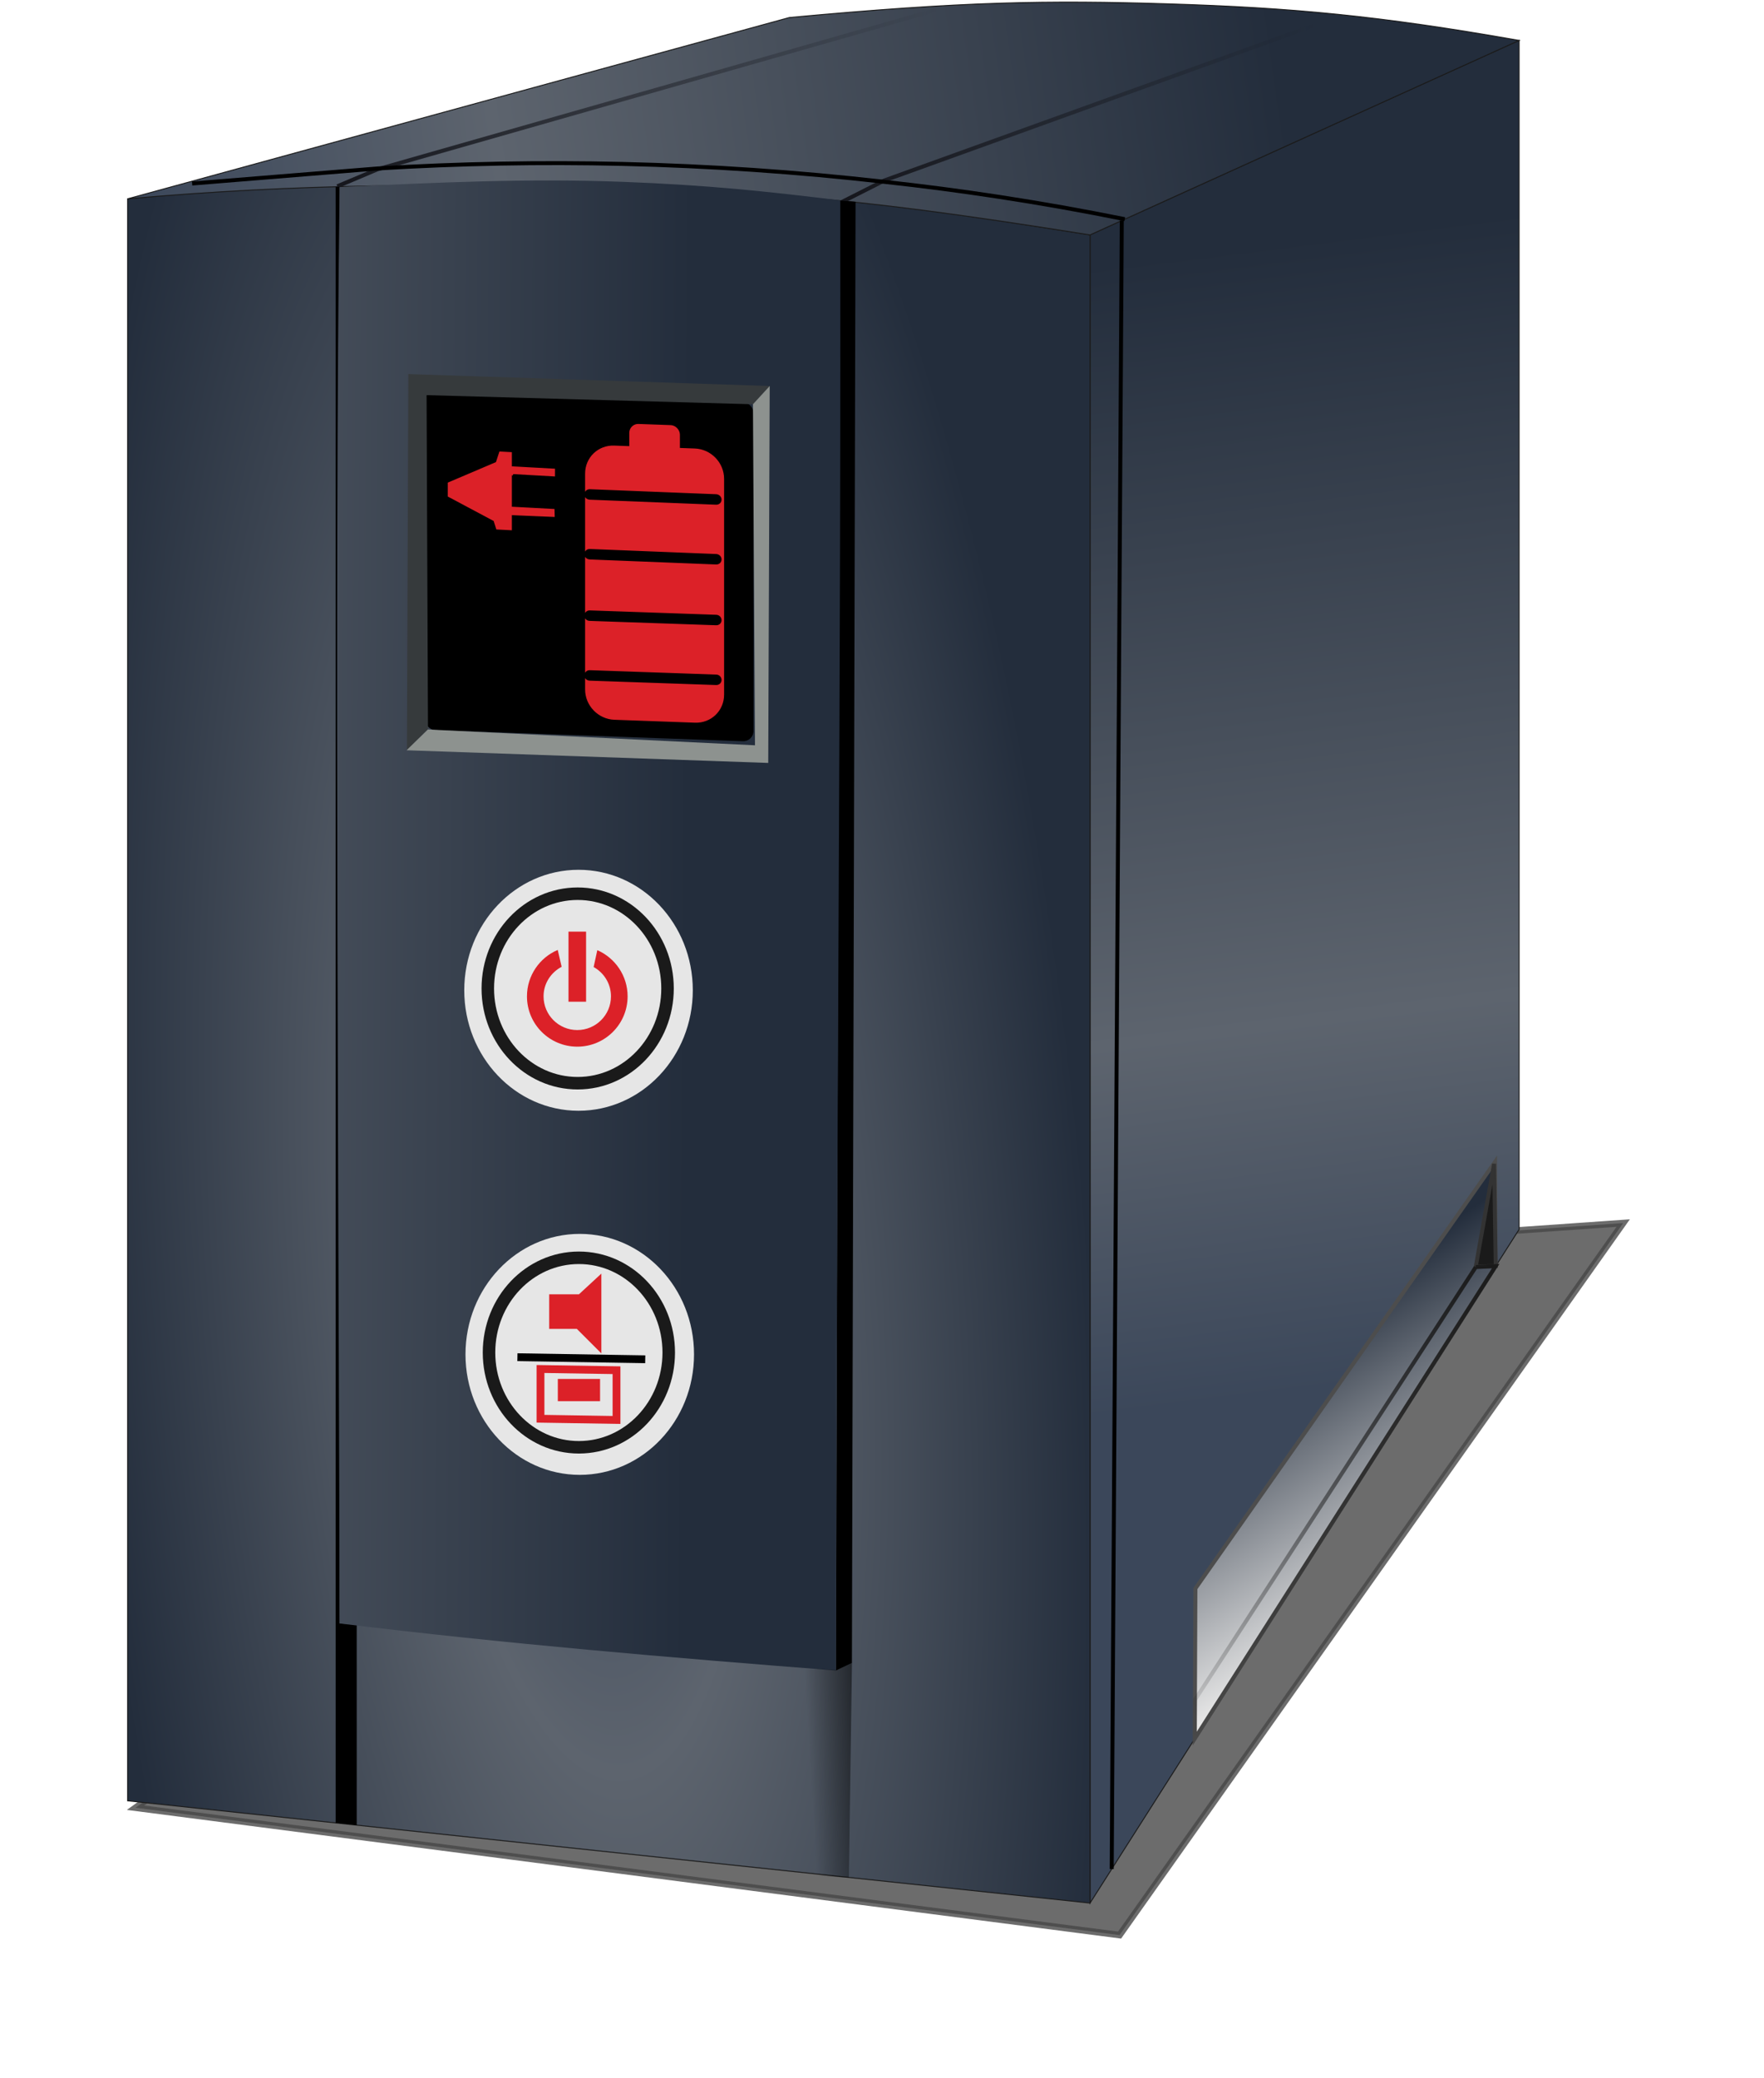 <?xml version="1.0" encoding="UTF-8" standalone="no"?>
<!-- Created with Inkscape (http://www.inkscape.org/) -->

<svg
   xmlns:dc="http://purl.org/dc/elements/1.1/"
   xmlns:cc="http://creativecommons.org/ns#"
   xmlns:rdf="http://www.w3.org/1999/02/22-rdf-syntax-ns#"
   xmlns:svg="http://www.w3.org/2000/svg"
   xmlns="http://www.w3.org/2000/svg"
   xmlns:xlink="http://www.w3.org/1999/xlink"
   xmlns:sodipodi="http://sodipodi.sourceforge.net/DTD/sodipodi-0.dtd"
   xmlns:inkscape="http://www.inkscape.org/namespaces/inkscape"
   width="108.666"
   height="128"
   id="svg159223"
   version="1.1"
   inkscape:version="0.48.0 r9654"
   sodipodi:docname="New document 62">
  <defs
     id="defs159225">
    <filter
       color-interpolation-filters="sRGB"
       inkscape:collect="always"
       id="filter5966"
       x="-0.09"
       width="1.18"
       y="-0.188"
       height="1.376">
      <feGaussianBlur
         inkscape:collect="always"
         stdDeviation="13.613"
         id="feGaussianBlur5968" />
    </filter>
    <linearGradient
       inkscape:collect="always"
       xlink:href="#linearGradient5756"
       id="linearGradient6002"
       gradientUnits="userSpaceOnUse"
       gradientTransform="matrix(0.288,0,0,0.288,379.999,1124.514)"
       x1="701.658"
       y1="1093.507"
       x2="665.51"
       y2="807.696" />
    <linearGradient
       id="linearGradient5756">
      <stop
         style="stop-color:#3b475a;stop-opacity:1;"
         offset="0"
         id="stop5758" />
      <stop
         id="stop5764"
         offset="0.321"
         style="stop-color:#5d646e;stop-opacity:1;" />
      <stop
         style="stop-color:#232d3c;stop-opacity:1;"
         offset="1"
         id="stop5760" />
    </linearGradient>
    <radialGradient
       inkscape:collect="always"
       xlink:href="#linearGradient5774"
       id="radialGradient6004"
       gradientUnits="userSpaceOnUse"
       gradientTransform="matrix(0.301,-0.023,0.071,0.915,299.604,490.877)"
       cx="490.328"
       cy="1041.409"
       fx="490.328"
       fy="1041.409"
       r="121.34" />
    <linearGradient
       id="linearGradient5774">
      <stop
         id="stop5776"
         offset="0"
         style="stop-color:#3b475a;stop-opacity:1;" />
      <stop
         style="stop-color:#5d646e;stop-opacity:1;"
         offset="0.321"
         id="stop5778" />
      <stop
         id="stop5780"
         offset="1"
         style="stop-color:#232d3c;stop-opacity:1;" />
    </linearGradient>
    <linearGradient
       inkscape:collect="always"
       xlink:href="#linearGradient5774"
       id="linearGradient6006"
       gradientUnits="userSpaceOnUse"
       gradientTransform="matrix(0.288,0,0,0.288,379.999,1124.514)"
       x1="374.767"
       y1="796.794"
       x2="663.65"
       y2="754.952" />
    <linearGradient
       id="linearGradient159139">
      <stop
         id="stop159141"
         offset="0"
         style="stop-color:#3b475a;stop-opacity:1;" />
      <stop
         style="stop-color:#5d646e;stop-opacity:1;"
         offset="0.321"
         id="stop159143" />
      <stop
         id="stop159145"
         offset="1"
         style="stop-color:#232d3c;stop-opacity:1;" />
    </linearGradient>
    <linearGradient
       inkscape:collect="always"
       xlink:href="#linearGradient5784"
       id="linearGradient6008"
       gradientUnits="userSpaceOnUse"
       gradientTransform="matrix(0.288,0,0,0.288,379.999,1124.514)"
       x1="427.084"
       y1="771.341"
       x2="579.428"
       y2="771.341" />
    <linearGradient
       inkscape:collect="always"
       id="linearGradient5784">
      <stop
         style="stop-color:#15161c;stop-opacity:1;"
         offset="0"
         id="stop5786" />
      <stop
         style="stop-color:#15161c;stop-opacity:0;"
         offset="1"
         id="stop5788" />
    </linearGradient>
    <inkscape:path-effect
       effect="spiro"
       id="path-effect4000"
       is_visible="true" />
    <linearGradient
       inkscape:collect="always"
       xlink:href="#linearGradient5784"
       id="linearGradient6010"
       gradientUnits="userSpaceOnUse"
       gradientTransform="matrix(0.288,0,0,0.288,379.999,1124.514)"
       x1="554.005"
       y1="774.264"
       x2="675.353"
       y2="763.657" />
    <inkscape:path-effect
       is_visible="true"
       id="path-effect4004"
       effect="spiro" />
    <inkscape:path-effect
       effect="spiro"
       id="path-effect4008"
       is_visible="true" />
    <linearGradient
       inkscape:collect="always"
       xlink:href="#linearGradient5774"
       id="linearGradient6012"
       gradientUnits="userSpaceOnUse"
       gradientTransform="matrix(0.288,0,0,0.288,379.999,1124.514)"
       x1="278.571"
       y1="978.427"
       x2="516.113"
       y2="979.842" />
    <linearGradient
       id="linearGradient159162">
      <stop
         id="stop159164"
         offset="0"
         style="stop-color:#3b475a;stop-opacity:1;" />
      <stop
         style="stop-color:#5d646e;stop-opacity:1;"
         offset="0.321"
         id="stop159166" />
      <stop
         id="stop159168"
         offset="1"
         style="stop-color:#232d3c;stop-opacity:1;" />
    </linearGradient>
    <linearGradient
       inkscape:collect="always"
       xlink:href="#linearGradient4028"
       id="linearGradient6014"
       gradientUnits="userSpaceOnUse"
       gradientTransform="matrix(0.575,0,0,0.288,220.265,1124.514)"
       x1="563.433"
       y1="1191.839"
       x2="551.657"
       y2="1192.193" />
    <linearGradient
       inkscape:collect="always"
       id="linearGradient4028">
      <stop
         style="stop-color:#000000;stop-opacity:1;"
         offset="0"
         id="stop4030" />
      <stop
         style="stop-color:#000000;stop-opacity:0;"
         offset="1"
         id="stop4032" />
    </linearGradient>
    <inkscape:path-effect
       effect="spiro"
       id="path-effect4038"
       is_visible="true" />
    <inkscape:path-effect
       effect="spiro"
       id="path-effect4042"
       is_visible="true" />
    <linearGradient
       inkscape:collect="always"
       xlink:href="#linearGradient4929"
       id="linearGradient6016"
       gradientUnits="userSpaceOnUse"
       gradientTransform="matrix(0.288,0,0,0.288,379.999,1124.514)"
       x1="699.663"
       y1="1145.958"
       x2="660.477"
       y2="1085.147" />
    <linearGradient
       id="linearGradient4929">
      <stop
         id="stop4931"
         offset="0"
         style="stop-color:#e6e6e6;stop-opacity:1;" />
      <stop
         id="stop4933"
         offset="1"
         style="stop-color:#232d3c;stop-opacity:1;" />
    </linearGradient>
    <inkscape:path-effect
       effect="spiro"
       id="path-effect4046"
       is_visible="true" />
    <inkscape:path-effect
       effect="spiro"
       id="path-effect4050"
       is_visible="true" />
    <linearGradient
       inkscape:collect="always"
       xlink:href="#linearGradient5954"
       id="linearGradient6018"
       gradientUnits="userSpaceOnUse"
       gradientTransform="matrix(0.288,0,0,0.288,379.999,1124.514)"
       x1="730.607"
       y1="1069.147"
       x2="641.905"
       y2="1198.647" />
    <linearGradient
       inkscape:collect="always"
       id="linearGradient5954">
      <stop
         style="stop-color:#1a1a1a;stop-opacity:1;"
         offset="0"
         id="stop5956" />
      <stop
         style="stop-color:#1a1a1a;stop-opacity:0;"
         offset="1"
         id="stop5958" />
    </linearGradient>
    <inkscape:path-effect
       effect="spiro"
       id="path-effect4054"
       is_visible="true" />
    <inkscape:path-effect
       effect="spiro"
       id="path-effect4828"
       is_visible="true" />
    <inkscape:path-effect
       is_visible="true"
       id="path-effect4832"
       effect="spiro" />
    <inkscape:path-effect
       effect="spiro"
       id="path-effect4893"
       is_visible="true" />
    <inkscape:path-effect
       effect="spiro"
       id="path-effect5903-8"
       is_visible="true" />
    <inkscape:path-effect
       effect="spiro"
       id="path-effect5907-5"
       is_visible="true" />
  </defs>
  <sodipodi:namedview
     id="base"
     pagecolor="#ffffff"
     bordercolor="#666666"
     borderopacity="1.0"
     inkscape:pageopacity="0.0"
     inkscape:pageshadow="2"
     inkscape:zoom="0.35"
     inkscape:cx="40.76135"
     inkscape:cy="109.71429"
     inkscape:document-units="px"
     inkscape:current-layer="layer1"
     showgrid="false"
     fit-margin-top="0"
     fit-margin-left="0"
     fit-margin-right="0"
     fit-margin-bottom="0"
     inkscape:window-width="471"
     inkscape:window-height="431"
     inkscape:window-x="88"
     inkscape:window-y="116"
     inkscape:window-maximized="0" />
  <g
     inkscape:label="Layer 1"
     inkscape:groupmode="layer"
     id="layer1"
     transform="translate(-334.239,-514.076)">
    <g
       style="display:inline"
       id="g5970"
       transform="matrix(0.849,0,0,0.849,-72.163,-623.236)"
       inkscape:export-filename="C:\Documents and Settings\Elvis Čauss\Desktop\Zabbix Frontend\Default map icons\Large\UPS.png"
       inkscape:export-xdpi="90"
       inkscape:export-ydpi="90">
      <path
         transform="matrix(0.297,0,0,0.297,376.788,1114.942)"
         sodipodi:nodetypes="ccccc"
         inkscape:connector-curvature="0"
         d="m 557.2,1067.918 182.434,-12.728 -123.037,173.948 -240.416,-31.113 z"
         style="opacity:0.798;fill:#1a1a1a;fill-opacity:1;fill-rule:nonzero;stroke:#1a1a1a;stroke-width:1.6;stroke-miterlimit:4;stroke-opacity:1;filter:url(#filter5966)"
         id="rect5962" />
      <path
         sodipodi:nodetypes="ccccc"
         inkscape:connector-curvature="0"
         d="m 557.774,1356.636 31.132,-14.113 0,86.271 -31.132,48.881 z"
         style="fill:url(#linearGradient6002);fill-opacity:1;fill-rule:nonzero;stroke:#1a1a1a;stroke-width:0.07;stroke-miterlimit:4;stroke-opacity:1"
         id="rect3986" />
      <path
         sodipodi:nodetypes="cccccc"
         inkscape:connector-curvature="0"
         d="m 487.944,1354.017 c 12.42,-1.237 24.222,-1.673 35.861,-1.237 11.638,0.436 16.585,1.091 33.969,3.855 l 0,121.038 -69.83,-7.419 z"
         style="fill:url(#radialGradient6004);fill-opacity:1;fill-rule:nonzero;stroke:#1a1a1a;stroke-width:0.07;stroke-miterlimit:4;stroke-opacity:1"
         id="rect3990" />
      <path
         sodipodi:nodetypes="ccccccc"
         inkscape:connector-curvature="0"
         d="m 535.962,1340.862 c 12.647,-1.17 18.739,-1.265 27.563,-0.988 8.824,0.277 15.175,0.845 25.381,2.649 l -31.132,14.113 c -19.613,-3.137 -23.204,-2.91 -34.842,-3.346 -11.638,-0.436 -22.695,-0.364 -34.988,0.727 z"
         style="fill:url(#linearGradient6006);fill-opacity:1;fill-rule:nonzero;stroke:#1a1a1a;stroke-width:0.07;stroke-miterlimit:4;stroke-opacity:1"
         id="rect3994" />
      <path
         sodipodi:nodetypes="ccc"
         inkscape:connector-curvature="0"
         inkscape:original-d="m 546.74899,1340.2659 -40.69051,11.6147 -2.9015,1.2258"
         inkscape:path-effect="#path-effect4000"
         id="path3998"
         d="m 546.749,1340.266 -40.691,11.615 -2.901,1.226"
         style="fill:none;stroke:url(#linearGradient6008);stroke-width:0.288px;stroke-linecap:butt;stroke-linejoin:miter;stroke-opacity:1" />
      <path
         style="fill:none;stroke:url(#linearGradient6010);stroke-width:0.288px;stroke-linecap:butt;stroke-linejoin:miter;stroke-opacity:1"
         d="m 575.804,1340.785 -32.95,11.898 -3.14,1.589"
         id="path4002"
         inkscape:path-effect="#path-effect4004"
         inkscape:original-d="m 575.80429,1340.7847 c -10.93255,4.1067 -21.94334,7.9948 -32.94962,11.8975 l -3.1401,1.5895"
         inkscape:connector-curvature="0"
         sodipodi:nodetypes="ccc" />
      <path
         inkscape:connector-curvature="0"
         inkscape:original-d="m 503.1827,1353.1446 0,118.7295"
         inkscape:path-effect="#path-effect4008"
         id="path4006"
         d="m 503.183,1353.145 0,118.73"
         style="fill:none;stroke:#000000;stroke-width:0.288px;stroke-linecap:butt;stroke-linejoin:miter;stroke-opacity:1" />
      <path
         sodipodi:nodetypes="ccccc"
         inkscape:connector-curvature="0"
         d="m 539.643,1354.145 c 0.373,0.023 0.746,0.051 1.118,0.082 l -0.264,106.027 -1.164,0.546 z"
         style="fill:#000000;fill-opacity:1;fill-rule:nonzero;stroke:none"
         id="rect4010" />
      <path
         sodipodi:nodetypes="ccccc"
         inkscape:connector-curvature="0"
         d="m 503.225,1457.373 1.341,0.09 0,14.558 -1.259,-0.134 z"
         style="fill:#000000;fill-opacity:1;fill-rule:nonzero;stroke:none"
         id="rect4014" />
      <path
         id="path4022"
         style="fill:url(#linearGradient6012);fill-opacity:1;fill-rule:nonzero;stroke:none"
         d="m 503.326,1353.166 c 7.099,-0.338 13.589,-0.643 20.479,-0.385 6.256,0.235 10.47,0.691 15.83,1.346 0.114,30.005 -0.302,75.692 -0.302,106.672 -12.002,-0.934 -24.005,-1.944 -36.007,-3.414 -0.043,-24.039 -0.385,-75.874 2.4e-4,-104.219 z"
         inkscape:connector-curvature="0"
         sodipodi:nodetypes="cccccc" />
      <path
         sodipodi:nodetypes="ccccccc"
         inkscape:connector-curvature="0"
         d="m 536.57,1460.752 1.448,-0.08 1.381,0.093 1.101,-0.513 -0.222,15.575 -3.759,-0.2 z"
         style="fill:url(#linearGradient6014);fill-opacity:1;fill-rule:nonzero;stroke:none"
         id="rect4024" />
      <path
         sodipodi:nodetypes="ccccsc"
         inkscape:connector-curvature="0"
         inkscape:original-d="m 492.62336,1352.9055 13.44709,-1.092 c 6.12708,0.1612 11.64315,-0.4922 17.77023,-0.331 6.12707,0.1613 12.86516,1.1372 18.99224,1.2984 3.42577,0.509 5.57382,0.6569 8.35596,1.0954 2.78214,0.4385 6.19839,1.1676 9.10551,1.6171"
         inkscape:path-effect="#path-effect4038"
         id="path4036"
         d="m 492.623,1352.906 13.447,-1.092 c 5.915,-0.359 11.846,-0.469 17.77,-0.331 6.346,0.148 12.685,0.581 18.992,1.298 2.793,0.305 5.579,0.67 8.356,1.095 3.047,0.467 6.084,1.006 9.106,1.617"
         style="fill:none;stroke:#000000;stroke-width:0.288px;stroke-linecap:butt;stroke-linejoin:miter;stroke-opacity:1" />
      <path
         inkscape:connector-curvature="0"
         inkscape:original-d="m 560.07778,1355.5916 -0.73138,119.6133"
         inkscape:path-effect="#path-effect4042"
         id="path4040"
         d="m 560.078,1355.592 -0.731,119.613"
         style="fill:none;stroke:#000000;stroke-width:0.288px;stroke-linecap:butt;stroke-linejoin:miter;stroke-opacity:1" />
      <path
         inkscape:connector-curvature="0"
         inkscape:original-d="m 587.2021,1431.4689 -0.0356,-7.5836 -21.74651,30.9636 -0.0449,10.8905 z"
         inkscape:path-effect="#path-effect4046"
         id="path4044"
         d="m 587.202,1431.469 -0.036,-7.584 -21.747,30.964 -0.045,10.89 21.827,-34.27"
         style="fill:url(#linearGradient6016);fill-opacity:1;stroke:#4d4d4d;stroke-width:0.288px;stroke-linecap:butt;stroke-linejoin:miter;stroke-opacity:1" />
      <path
         sodipodi:nodetypes="cccc"
         inkscape:connector-curvature="0"
         inkscape:original-d="m 587.09444,1424.0293 -1.33216,7.4709 1.44876,-0.045 z"
         inkscape:path-effect="#path-effect4050"
         id="path4048"
         d="m 587.094,1424.029 -1.332,7.471 1.449,-0.045 -0.117,-7.426"
         style="fill:#1a1a1a;stroke:#333333;stroke-width:0.288px;stroke-linecap:butt;stroke-linejoin:miter;stroke-opacity:1" />
      <path
         sodipodi:nodetypes="ccccc"
         inkscape:connector-curvature="0"
         inkscape:original-d="m 585.76228,1431.5272 -20.37289,31.4011 -0.0107,2.8053 21.83233,-34.2788 z"
         inkscape:path-effect="#path-effect4054"
         id="path4052"
         d="m 585.762,1431.527 -20.373,31.401 -0.011,2.805 21.832,-34.279 -1.449,0.072"
         style="fill:none;stroke:url(#linearGradient6018);stroke-width:0.288px;stroke-linecap:butt;stroke-linejoin:miter;stroke-opacity:1" />
      <rect
         transform="matrix(0.999,0.036,0,1,0,0)"
         ry="0.774"
         y="1349.557"
         x="510.002"
         height="24.623"
         width="23.887"
         id="rect4056"
         style="fill:#000000;fill-opacity:1;fill-rule:nonzero;stroke:none" />
      <path
         sodipodi:nodetypes="ccccccc"
         inkscape:connector-curvature="0"
         inkscape:original-d="m 509.73652,1392.4966 -1.52753,1.5276 0.10183,-27.2918 26.22254,0.8656 -1.22202,1.3238 -23.67666,-0.6619 z"
         inkscape:path-effect="#path-effect4828"
         id="path4826"
         d="m 509.737,1392.497 -1.528,1.528 0.102,-27.292 26.223,0.866 -1.222,1.324 -23.677,-0.662 0.102,24.237"
         style="fill:#363a3c;fill-opacity:1;stroke:none" />
      <path
         style="fill:#8d928f;fill-opacity:1;stroke:none"
         d="m 533.317,1368.92 1.215,-1.322 -0.107,27.349 -26.241,-0.92 1.546,-1.507 23.733,1.147 -0.147,-24.748"
         id="path4830"
         inkscape:path-effect="#path-effect4832"
         inkscape:original-d="m 533.31714,1368.92 1.21525,-1.3224 -0.10715,27.3492 -26.24054,-0.9196 1.54606,-1.5069 23.73323,1.1474 z"
         inkscape:connector-curvature="0"
         sodipodi:nodetypes="ccccccc" />
      <path
         transform="matrix(0.721,0,0,0.721,184.403,739.221)"
         d="m 478,968.987 c 0,6.696 -5.149,12.125 -11.5,12.125 -6.351,0 -11.5,-5.429 -11.5,-12.125 0,-6.696 5.149,-12.125 11.5,-12.125 6.351,0 11.5,5.429 11.5,12.125 z"
         sodipodi:ry="12.125"
         sodipodi:rx="11.5"
         sodipodi:cy="968.98718"
         sodipodi:cx="466.5"
         id="path4838"
         style="fill:#e6e6e6;fill-opacity:1;fill-rule:nonzero;stroke:none"
         sodipodi:type="arc" />
      <path
         sodipodi:type="arc"
         style="fill:#e6e6e6;fill-opacity:1;fill-rule:nonzero;stroke:#1a1a1a;stroke-width:1.6;stroke-miterlimit:4;stroke-dasharray:none"
         id="path4840"
         sodipodi:cx="466.5"
         sodipodi:cy="968.98718"
         sodipodi:rx="11.5"
         sodipodi:ry="12.125"
         d="m 478,968.987 c 0,6.696 -5.149,12.125 -11.5,12.125 -6.351,0 -11.5,-5.429 -11.5,-12.125 0,-6.696 5.149,-12.125 11.5,-12.125 6.351,0 11.5,5.429 11.5,12.125 z"
         transform="matrix(0.567,0,0,0.567,256.18,888.312)" />
      <path
         sodipodi:type="arc"
         style="fill:#e6e6e6;fill-opacity:1;fill-rule:nonzero;stroke:none"
         id="path4842"
         sodipodi:cx="466.5"
         sodipodi:cy="968.98718"
         sodipodi:rx="11.5"
         sodipodi:ry="12.125"
         d="m 478,968.987 c 0,6.696 -5.149,12.125 -11.5,12.125 -6.351,0 -11.5,-5.429 -11.5,-12.125 0,-6.696 5.149,-12.125 11.5,-12.125 6.351,0 11.5,5.429 11.5,12.125 z"
         transform="matrix(0.721,0,0,0.721,184.314,712.803)" />
      <path
         transform="matrix(0.567,0,0,0.567,256.092,861.895)"
         d="m 478,968.987 c 0,6.696 -5.149,12.125 -11.5,12.125 -6.351,0 -11.5,-5.429 -11.5,-12.125 0,-6.696 5.149,-12.125 11.5,-12.125 6.351,0 11.5,5.429 11.5,12.125 z"
         sodipodi:ry="12.125"
         sodipodi:rx="11.5"
         sodipodi:cy="968.98718"
         sodipodi:cx="466.5"
         id="path4844"
         style="fill:#e6e6e6;fill-opacity:1;fill-rule:nonzero;stroke:#1a1a1a;stroke-width:1.6;stroke-miterlimit:4;stroke-dasharray:none"
         sodipodi:type="arc" />
      <path
         inkscape:connector-curvature="0"
         id="rect4864"
         d="m 525.024,1370.208 c -0.459,-0.016 -0.825,0.343 -0.825,0.802 l 0,0.802 -0.943,-0.035 c -1.253,-0.045 -2.263,0.927 -2.263,2.181 l 0,15.655 c 0,1.254 1.01,2.3 2.263,2.346 l 5.847,0.212 c 1.253,0.046 2.263,-0.927 2.263,-2.181 l 0,-15.655 c 0,-1.254 -1.01,-2.3 -2.263,-2.346 l -0.943,-0.035 0,-0.802 c 0,-0.459 -0.367,-0.845 -0.825,-0.861 l -2.311,-0.083 z m -3.548,5.022 9.171,0.365 c 0.139,0.01 0.248,0.117 0.248,0.248 0,0.131 -0.108,0.229 -0.248,0.224 l -9.171,-0.365 c -0.139,-0.01 -0.248,-0.105 -0.248,-0.236 0,-0.131 0.108,-0.241 0.248,-0.236 z m 0,4.338 9.171,0.365 c 0.139,0.01 0.248,0.117 0.248,0.247 0,0.131 -0.108,0.23 -0.248,0.224 l -9.171,-0.365 c -0.139,-0.01 -0.248,-0.105 -0.248,-0.236 0,-0.131 0.108,-0.241 0.248,-0.236 z m 0,4.456 9.171,0.318 c 0.139,0 0.248,0.117 0.248,0.248 0,0.131 -0.108,0.229 -0.248,0.224 l -9.171,-0.318 c -0.139,0 -0.248,-0.105 -0.248,-0.236 0,-0.131 0.108,-0.241 0.248,-0.236 z m 0,4.338 9.171,0.318 c 0.139,0 0.248,0.117 0.248,0.247 0,0.131 -0.108,0.229 -0.248,0.224 l -9.171,-0.318 c -0.139,0 -0.248,-0.105 -0.248,-0.236 0,-0.131 0.108,-0.241 0.248,-0.236 z"
         style="fill:#dc2128;fill-opacity:1;fill-rule:nonzero;stroke:#000000;stroke-width:0.288" />
      <path
         sodipodi:nodetypes="ccccccccccccccccc"
         inkscape:connector-curvature="0"
         inkscape:original-d="m 515.9096,1374.0762 0,2.1992 3.09191,0.1644 0.0202,0.7515 -3.11208,-0.131 0,1.0989 -1.27815,-0.068 -0.20302,-0.6398 -3.34323,-1.7799 0,-1.1192 3.51224,-1.4965 0.26114,-0.7951 1.05102,0.056 0,1.028 3.13083,0.1728 -0.003,0.7362 z"
         inkscape:path-effect="#path-effect4893"
         id="path4891"
         d="m 515.91,1374.076 0,2.199 3.092,0.164 0.02,0.751 -3.112,-0.131 0,1.099 -1.278,-0.068 -0.203,-0.64 -3.343,-1.78 0,-1.119 3.512,-1.496 0.261,-0.795 1.051,0.056 0,1.028 3.131,0.173 -0.003,0.736 -3.128,-0.177"
         style="fill:#dc2128;fill-opacity:1;stroke:#000000;stroke-width:0.173px;stroke-linecap:butt;stroke-linejoin:miter;stroke-opacity:1" />
      <path
         inkscape:connector-curvature="0"
         id="path5884"
         d="m 519.932,1407.187 0,5.087 1.276,0 0,-5.087 -1.276,0 z m -0.78,1.329 c -1.31,0.554 -2.233,1.855 -2.233,3.367 0,2.017 1.635,3.651 3.651,3.651 2.016,0 3.651,-1.634 3.651,-3.651 0,-1.498 -0.907,-2.787 -2.198,-3.35 l -0.266,1.223 c 0.749,0.418 1.258,1.208 1.258,2.127 0,1.351 -1.095,2.446 -2.446,2.446 -1.351,0 -2.446,-1.095 -2.446,-2.446 0,-0.939 0.536,-1.734 1.312,-2.144 l -0.284,-1.223 z"
         style="fill:#dc2128;fill-opacity:1;fill-rule:nonzero;stroke:none" />
      <path
         inkscape:connector-curvature="0"
         inkscape:original-d="m 520.68788,1433.5042 -2.15554,0 0,2.5063 2.00515,0 1.77957,1.7796 0,-5.7899 z"
         inkscape:path-effect="#path-effect5903-8"
         id="path5901-8"
         d="m 520.688,1433.504 -2.156,0 0,2.506 2.005,0 1.78,1.78 0,-5.79 -1.629,1.504"
         style="fill:#dc2128;fill-opacity:1;stroke:none" />
      <path
         sodipodi:nodetypes="cc"
         inkscape:connector-curvature="0"
         inkscape:original-d="m 516.22644,1438.0658 9.27378,0.1496"
         inkscape:path-effect="#path-effect5907-5"
         id="path5905-1"
         d="m 516.226,1438.066 9.274,0.15"
         style="fill:none;stroke:#000000;stroke-width:0.567px;stroke-linecap:butt;stroke-linejoin:miter;stroke-opacity:1" />
      <rect
         transform="matrix(1,0.016,0,1,0,0)"
         y="1430.636"
         x="517.901"
         height="3.609"
         width="5.515"
         id="rect5909-2"
         style="fill:none;stroke:#dc2128;stroke-width:0.567;stroke-opacity:1" />
      <rect
         style="fill:#dc2128;fill-opacity:1;stroke:none"
         id="rect5911-1"
         width="3.065"
         height="1.613"
         x="519.158"
         y="1439.644" />
    </g>
  </g>
</svg>
